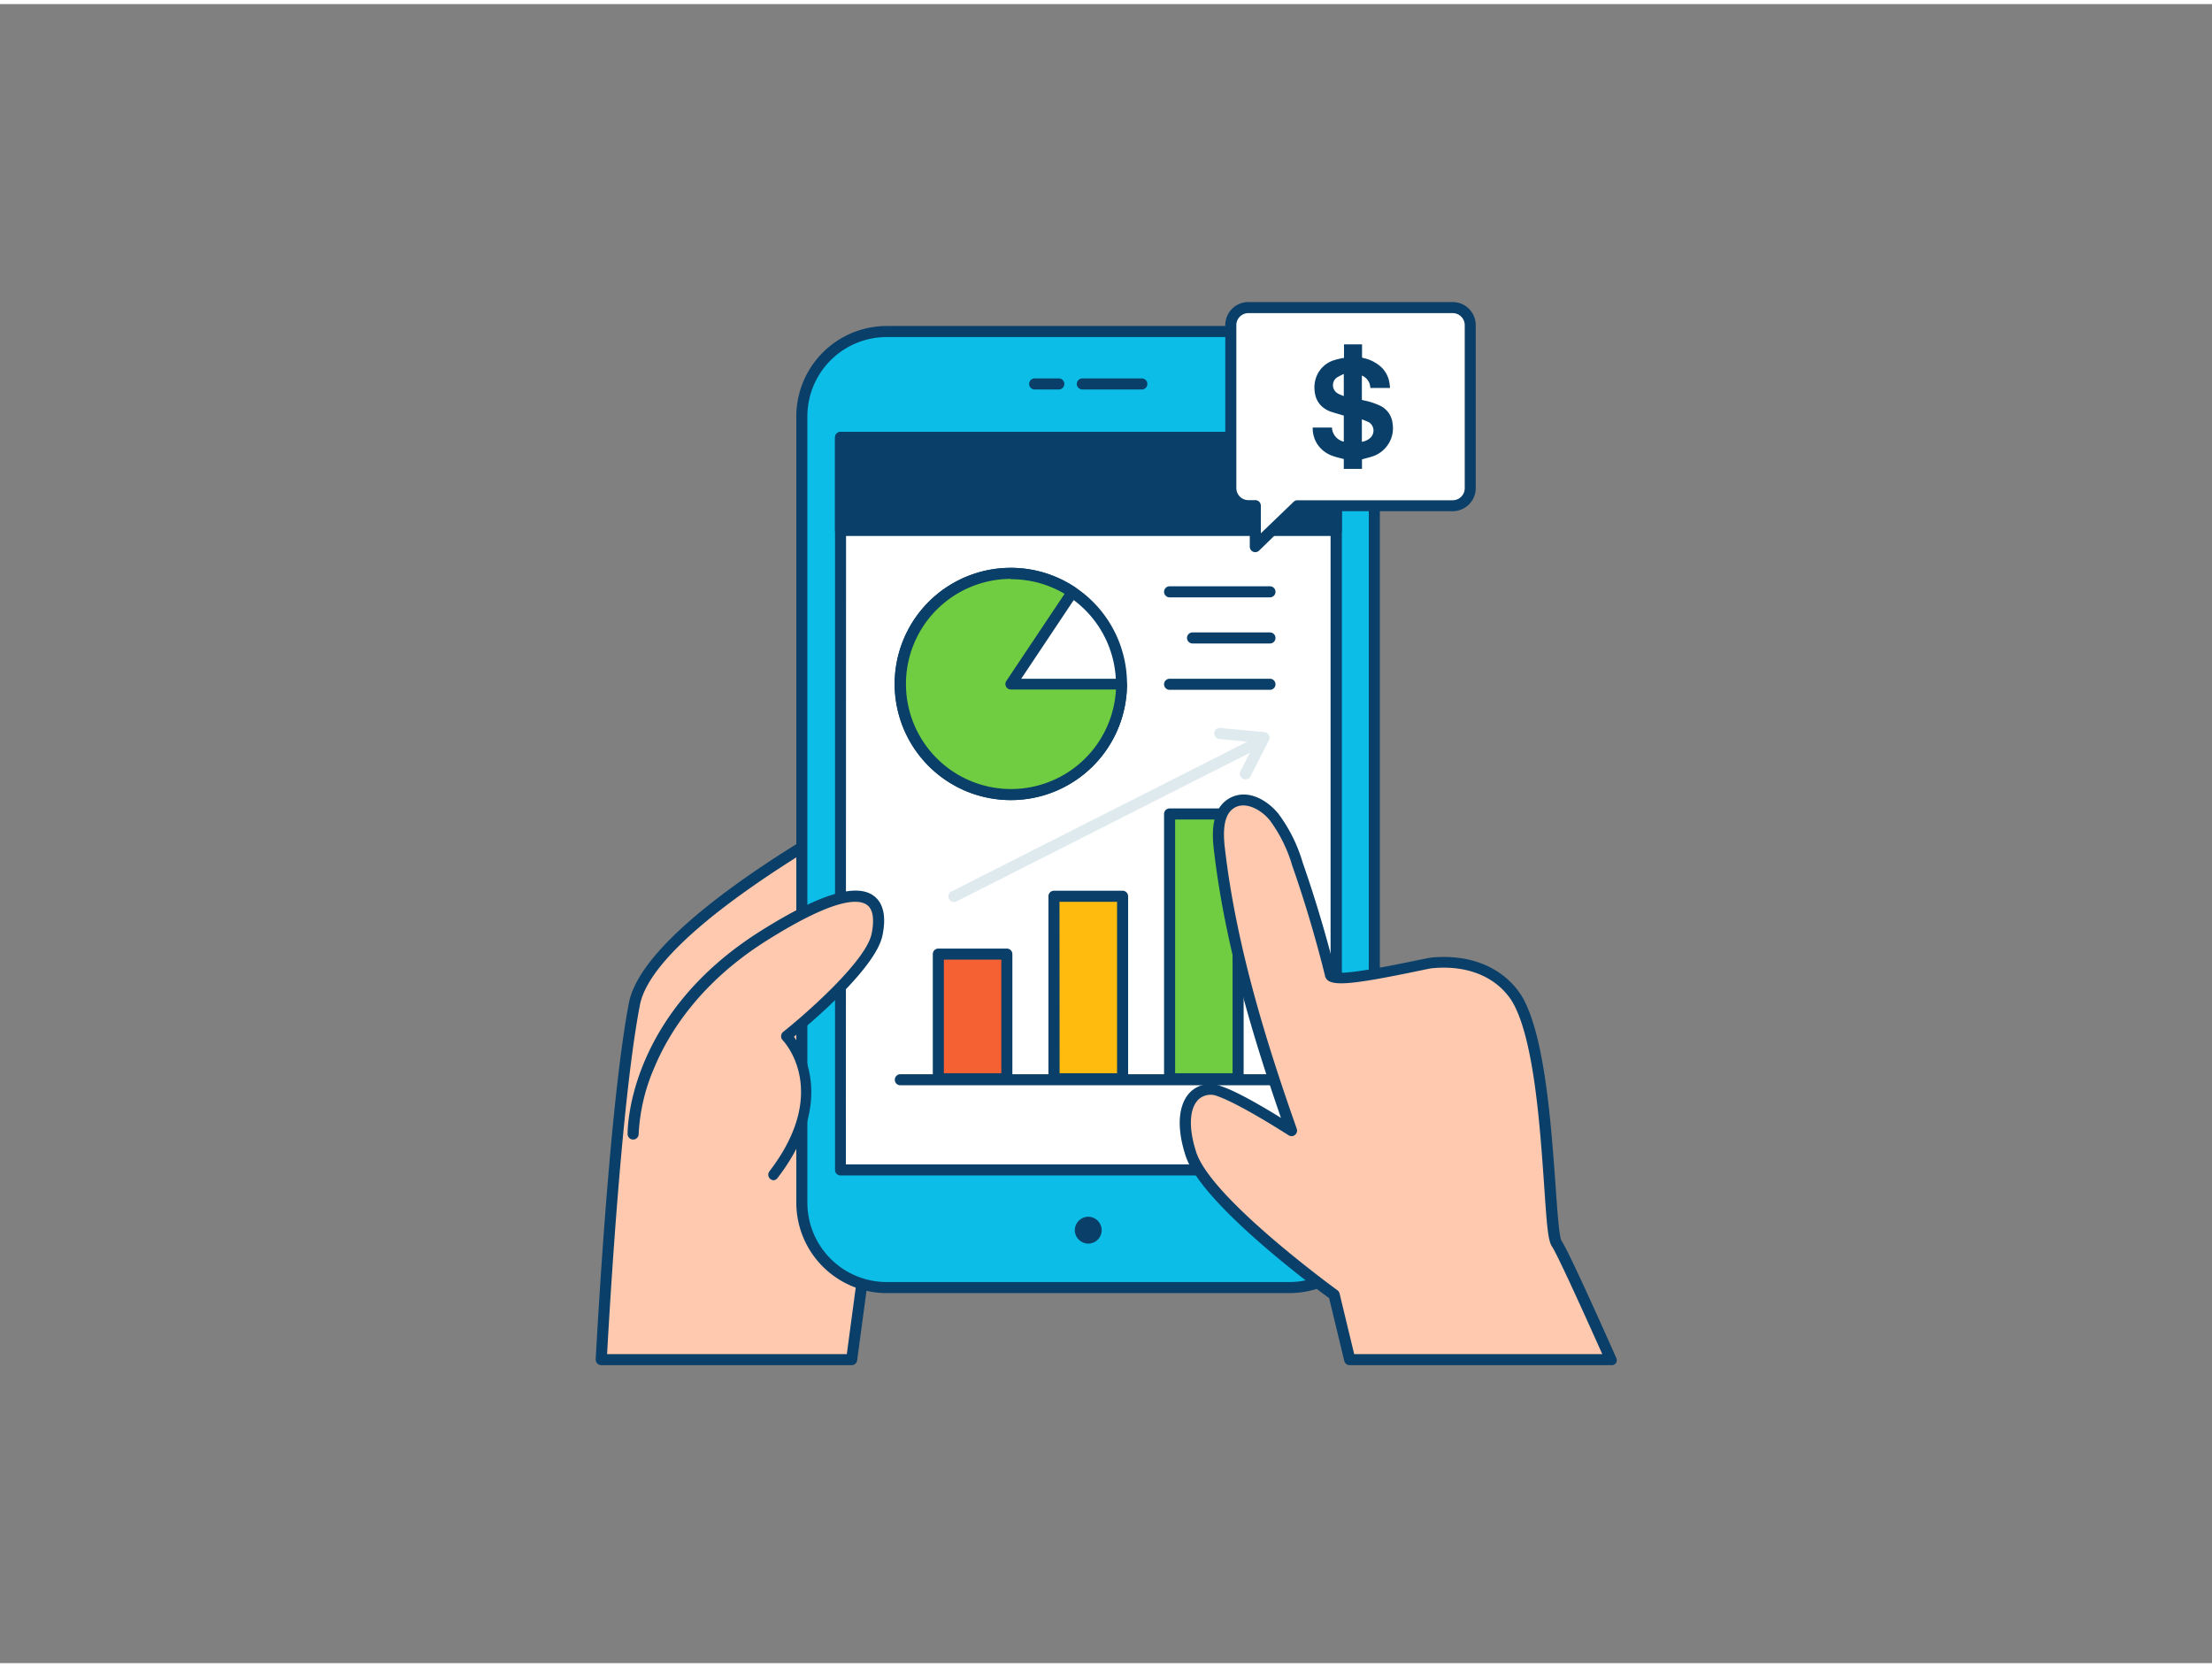 <svg xmlns="http://www.w3.org/2000/svg" viewBox="0 0 400 300" width="406" height="306" class="illustration styles_illustrationTablet__1DWOa"><rect x="0" y="0" width="400" height="300" fill="#808080" stroke="none"/><g id="_559_finance_app_outline" data-name="#559_finance_app_outline"><path d="M154,245.12l5-37.23-2.16-62.24s-39.35,20.71-42.12,35.19c-3.08,16.12-5.17,49.46-6,64.28Z" fill="#ffc9b0"></path><path d="M154,246.12H108.72a1,1,0,0,1-.72-.31,1,1,0,0,1-.28-.74c.77-13.94,2.89-48.1,6-64.42,2.82-14.78,41-35,42.63-35.89a1,1,0,0,1,1.47.85L160,207.85a.91.91,0,0,1,0,.17l-5,37.23A1,1,0,0,1,154,246.12Zm-44.17-2h43.3L158,207.84l-2.11-60.55c-7,3.85-37.83,21.41-40.18,33.73C112.67,196.83,110.59,229.63,109.78,244.12Z" fill="#093f68"></path><rect x="145.03" y="59.21" width="103.52" height="172.88" rx="15.34" fill="#0cbee7"></rect><path d="M233.21,233.09H160.37A16.36,16.36,0,0,1,144,216.75V74.55a16.36,16.36,0,0,1,16.34-16.34h72.84a16.36,16.36,0,0,1,16.34,16.34v142.2A16.36,16.36,0,0,1,233.21,233.09ZM160.37,60.21A14.35,14.35,0,0,0,146,74.55v142.2a14.36,14.36,0,0,0,14.34,14.34h72.84a14.37,14.37,0,0,0,14.34-14.34V74.55a14.36,14.36,0,0,0-14.34-14.34Z" fill="#093f68"></path><rect x="151.96" y="78.36" width="89.65" height="132.46" fill="#fff"></rect><path d="M241.61,211.82H152a1,1,0,0,1-1-1V78.36a1,1,0,0,1,1-1h89.65a1,1,0,0,1,1,1V210.82A1,1,0,0,1,241.61,211.82Zm-88.65-2h87.65V79.36H153Z" fill="#093f68"></path><path d="M191.47,69.69H187.1a1,1,0,0,1,0-2h4.37a1,1,0,0,1,0,2Z" fill="#093f68"></path><path d="M206.48,69.69H195.72a1,1,0,1,1,0-2h10.76a1,1,0,0,1,0,2Z" fill="#093f68"></path><circle cx="196.79" cy="221.71" r="2.43" fill="#093f68"></circle><rect x="151.96" y="78.36" width="89.65" height="16.82" fill="#093f68"></rect><path d="M241.61,96.18H152a1,1,0,0,1-1-1V78.36a1,1,0,0,1,1-1h89.65a1,1,0,0,1,1,1V95.18A1,1,0,0,1,241.61,96.18Zm-88.65-2h87.65V79.36H153Z" fill="#093f68"></path><path d="M230.76,195.51H162.81a1,1,0,0,1,0-2h67.95a1,1,0,0,1,0,2Z" fill="#093f68"></path><rect x="169.68" y="171.79" width="12.39" height="22.54" fill="#f56132"></rect><path d="M182.07,195.33H169.68a1,1,0,0,1-1-1V171.79a1,1,0,0,1,1-1h12.39a1,1,0,0,1,1,1v22.54A1,1,0,0,1,182.07,195.33Zm-11.39-2h10.39V172.79H170.68Z" fill="#093f68"></path><rect x="190.59" y="161.36" width="12.39" height="32.97" fill="#ffbc0e"></rect><path d="M203,195.33H190.59a1,1,0,0,1-1-1v-33a1,1,0,0,1,1-1H203a1,1,0,0,1,1,1v33A1,1,0,0,1,203,195.33Zm-11.39-2H202v-31H191.59Z" fill="#093f68"></path><rect x="211.5" y="146.45" width="12.39" height="47.89" fill="#70cc40"></rect><path d="M223.89,195.33H211.5a1,1,0,0,1-1-1V146.45a1,1,0,0,1,1-1h12.39a1,1,0,0,1,1,1v47.88A1,1,0,0,1,223.89,195.33Zm-11.39-2h10.39V147.45H212.5Z" fill="#093f68"></path><circle cx="182.8" cy="122.95" r="19.99" fill="#fff"></circle><path d="M182.8,143.94a21,21,0,1,1,21-21A21,21,0,0,1,182.8,143.94Zm0-40a19,19,0,1,0,19,19A19,19,0,0,0,182.8,104Z" fill="#093f68"></path><path d="M182.8,123h20a20,20,0,1,1-8.87-16.62Z" fill="#70cc40"></path><path d="M182.8,143.94a21,21,0,1,1,11.67-38.44,1,1,0,0,1,.28,1.39L184.67,122h18.12a1,1,0,0,1,1,1A21,21,0,0,1,182.8,143.94Zm0-40a19,19,0,1,0,19,20h-19a1,1,0,0,1-.88-.53,1,1,0,0,1,.05-1l10.54-15.77A18.89,18.89,0,0,0,182.8,104Z" fill="#093f68"></path><path d="M229.65,107.28H211.5a1,1,0,0,1,0-2h18.15a1,1,0,0,1,0,2Z" fill="#093f68"></path><path d="M229.65,115.62h-14a1,1,0,1,1,0-2h14a1,1,0,0,1,0,2Z" fill="#093f68"></path><path d="M229.65,124H211.5a1,1,0,0,1,0-2h18.15a1,1,0,0,1,0,2Z" fill="#093f68"></path><path d="M241.24,233.37l2.85,11.75h47.19c-3.45-7.74-8.73-19.46-9.82-21-1.64-2.38-1-33.52-7.07-44.11-3.26-5.36-9.33-7.18-15.32-6.65-1.81.16-18,4.18-18.47,2.19q-2.52-10.14-6-20a27.73,27.73,0,0,0-4.23-8.54c-1.88-2.28-5.2-4-7.72-2.47s-2.54,5.22-2.19,8.21c2,17.36,7.24,34.52,13,51,0,0-8.71-5.64-13-7.15s-8,2.6-5.14,11.41S241.24,233.37,241.24,233.37Z" fill="#ffc9b0"></path><path d="M291.28,246.12H244.09a1,1,0,0,1-1-.76L240.35,234c-2.84-2.08-23.12-17.13-25.94-25.7-1.7-5.16-1.38-9.39.89-11.62a5.17,5.17,0,0,1,5.53-1c3,1,7.88,3.92,10.81,5.72-5-14.45-10.14-31.27-12.14-48.52-.35-3-.45-7.28,2.67-9.18s6.79,0,9,2.7a28,28,0,0,1,4.4,8.84c2.26,6.49,4.25,13.16,5.92,19.83,1.79.52,10.58-1.3,14-2,2-.41,3-.62,3.52-.67,7.2-.64,13.12,2,16.27,7.14,4.11,7.16,5.22,23.24,6,33.88.32,4.64.66,9.43,1.08,10.19,1.09,1.57,6,12.39,9.9,21.18a1,1,0,0,1-.07,1A1,1,0,0,1,291.28,246.12Zm-46.4-2h44.86c-5.06-11.32-8.36-18.39-9.1-19.47s-.94-4.15-1.42-11.17c-.73-10.46-1.82-26.26-5.7-33-2.72-4.47-8-6.73-14.36-6.15-.38,0-1.73.31-3.3.63-12.42,2.57-15.75,2.74-16.24.8-1.66-6.7-3.65-13.41-5.93-19.93a26.27,26.27,0,0,0-4.06-8.23c-1.63-2-4.44-3.46-6.42-2.26-1.63,1-2.18,3.29-1.72,7.24,2.1,18.14,7.74,35.85,13,50.78a1,1,0,0,1-1.49,1.18c-.09-.06-8.66-5.59-12.81-7.05a3.23,3.23,0,0,0-3.47.59c-1.68,1.64-1.82,5.22-.39,9.57,2.76,8.4,25.29,24.75,25.51,24.92a1,1,0,0,1,.39.57Z" fill="#093f68"></path><path d="M114.55,204.37s-.25-20.87,23.64-35.89c20.5-12.89,21.54-5.34,20.46-.17-1.34,6.37-16.41,18.33-16.41,18.33s9.44,9.71-2.32,25" fill="#ffc9b0"></path><path d="M139.92,212.68a1,1,0,0,1-.79-1.6c11.06-14.42,2.75-23.37,2.39-23.74a1,1,0,0,1-.27-.76,1,1,0,0,1,.37-.72c4.11-3.27,15-12.82,16-17.76.31-1.51.62-4.19-.86-5.22s-5.58-1.42-18.08,6.44c-12.08,7.59-17.74,16.71-20.36,23a34.18,34.18,0,0,0-2.83,12,1,1,0,0,1-1,1h0a1,1,0,0,1-1-1c0-.88,0-21.6,24.12-36.75,10.42-6.55,17.06-8.64,20.29-6.39,1.83,1.27,2.41,3.78,1.67,7.27-1.22,5.86-12.8,15.68-16,18.28,2,2.79,7.24,12.24-2.93,25.5A1,1,0,0,1,139.92,212.68Z" fill="#093f68"></path><path d="M172.5,162.36a1,1,0,0,1-.46-1.89l54.77-27.73a1,1,0,0,1,.9,1.79L173,162.25A.93.93,0,0,1,172.5,162.36Z" fill="#dfeaef"></path><path d="M225.2,140.19a1.06,1.06,0,0,1-.45-.11,1,1,0,0,1-.44-1.35l2.66-5.22-6.49-.62a1,1,0,0,1,.19-2l8,.76a1,1,0,0,1,.8,1.44l-3.32,6.54A1,1,0,0,1,225.2,140.19Z" fill="#dfeaef"></path><path d="M262.69,54.88H225.76a3.17,3.17,0,0,0-3.18,3.17V87.52a3.18,3.18,0,0,0,3.18,3.18H227v7.41l7.62-7.41h28.06a3.18,3.18,0,0,0,3.18-3.18V58.05A3.17,3.17,0,0,0,262.69,54.88Z" fill="#fff"></path><path d="M227,99.11a.91.91,0,0,1-.39-.08,1,1,0,0,1-.61-.92V91.7h-.25a4.18,4.18,0,0,1-4.18-4.17V58.05a4.18,4.18,0,0,1,4.18-4.17h36.93a4.18,4.18,0,0,1,4.18,4.17V87.53a4.18,4.18,0,0,1-4.18,4.17H235l-7.32,7.13A1,1,0,0,1,227,99.11Zm-1.25-43.23a2.18,2.18,0,0,0-2.18,2.17V87.53a2.18,2.18,0,0,0,2.18,2.17H227a1,1,0,0,1,1,1v5L233.93,90a1,1,0,0,1,.7-.28h28.06a2.18,2.18,0,0,0,2.18-2.17V58.05a2.18,2.18,0,0,0-2.18-2.17Z" fill="#093f68"></path><path d="M243,84.05V82.27c-.65-.18-1.28-.31-1.88-.52a5.52,5.52,0,0,1-2.91-2.18,5.32,5.32,0,0,1-.83-3h3.48A2.76,2.76,0,0,0,243,79.13V74.41c-.7-.21-1.39-.4-2.08-.62a4.73,4.73,0,0,1-2-1.15,4,4,0,0,1-1.12-2.19,5.53,5.53,0,0,1,.22-3,5,5,0,0,1,3.05-3,17.45,17.45,0,0,1,1.76-.45l.21,0V61.53h3.26v.22c0,.68,0,1.36,0,2,0,.17.05.22.21.25a6.83,6.83,0,0,1,3,1.42,4.88,4.88,0,0,1,1.73,3c.06.32.08.65.13,1H247.8a2.48,2.48,0,0,0-1.53-2.25v4.41c.12,0,.25.07.38.09a12.87,12.87,0,0,1,2.78.89,4,4,0,0,1,2.4,3.36,5.25,5.25,0,0,1-.91,3.84,5.38,5.38,0,0,1-2.63,2c-.65.22-1.33.37-2,.57v1.72Zm3.27-9v4.1a2.87,2.87,0,0,0,1.44-.64,1.79,1.79,0,0,0-.08-2.84A11.39,11.39,0,0,0,246.26,75.09ZM243,70.88v-4a13,13,0,0,0-1.24.64,1.71,1.71,0,0,0,.11,2.86C242.2,70.59,242.58,70.72,243,70.88Z" fill="#093f68"></path></g></svg>